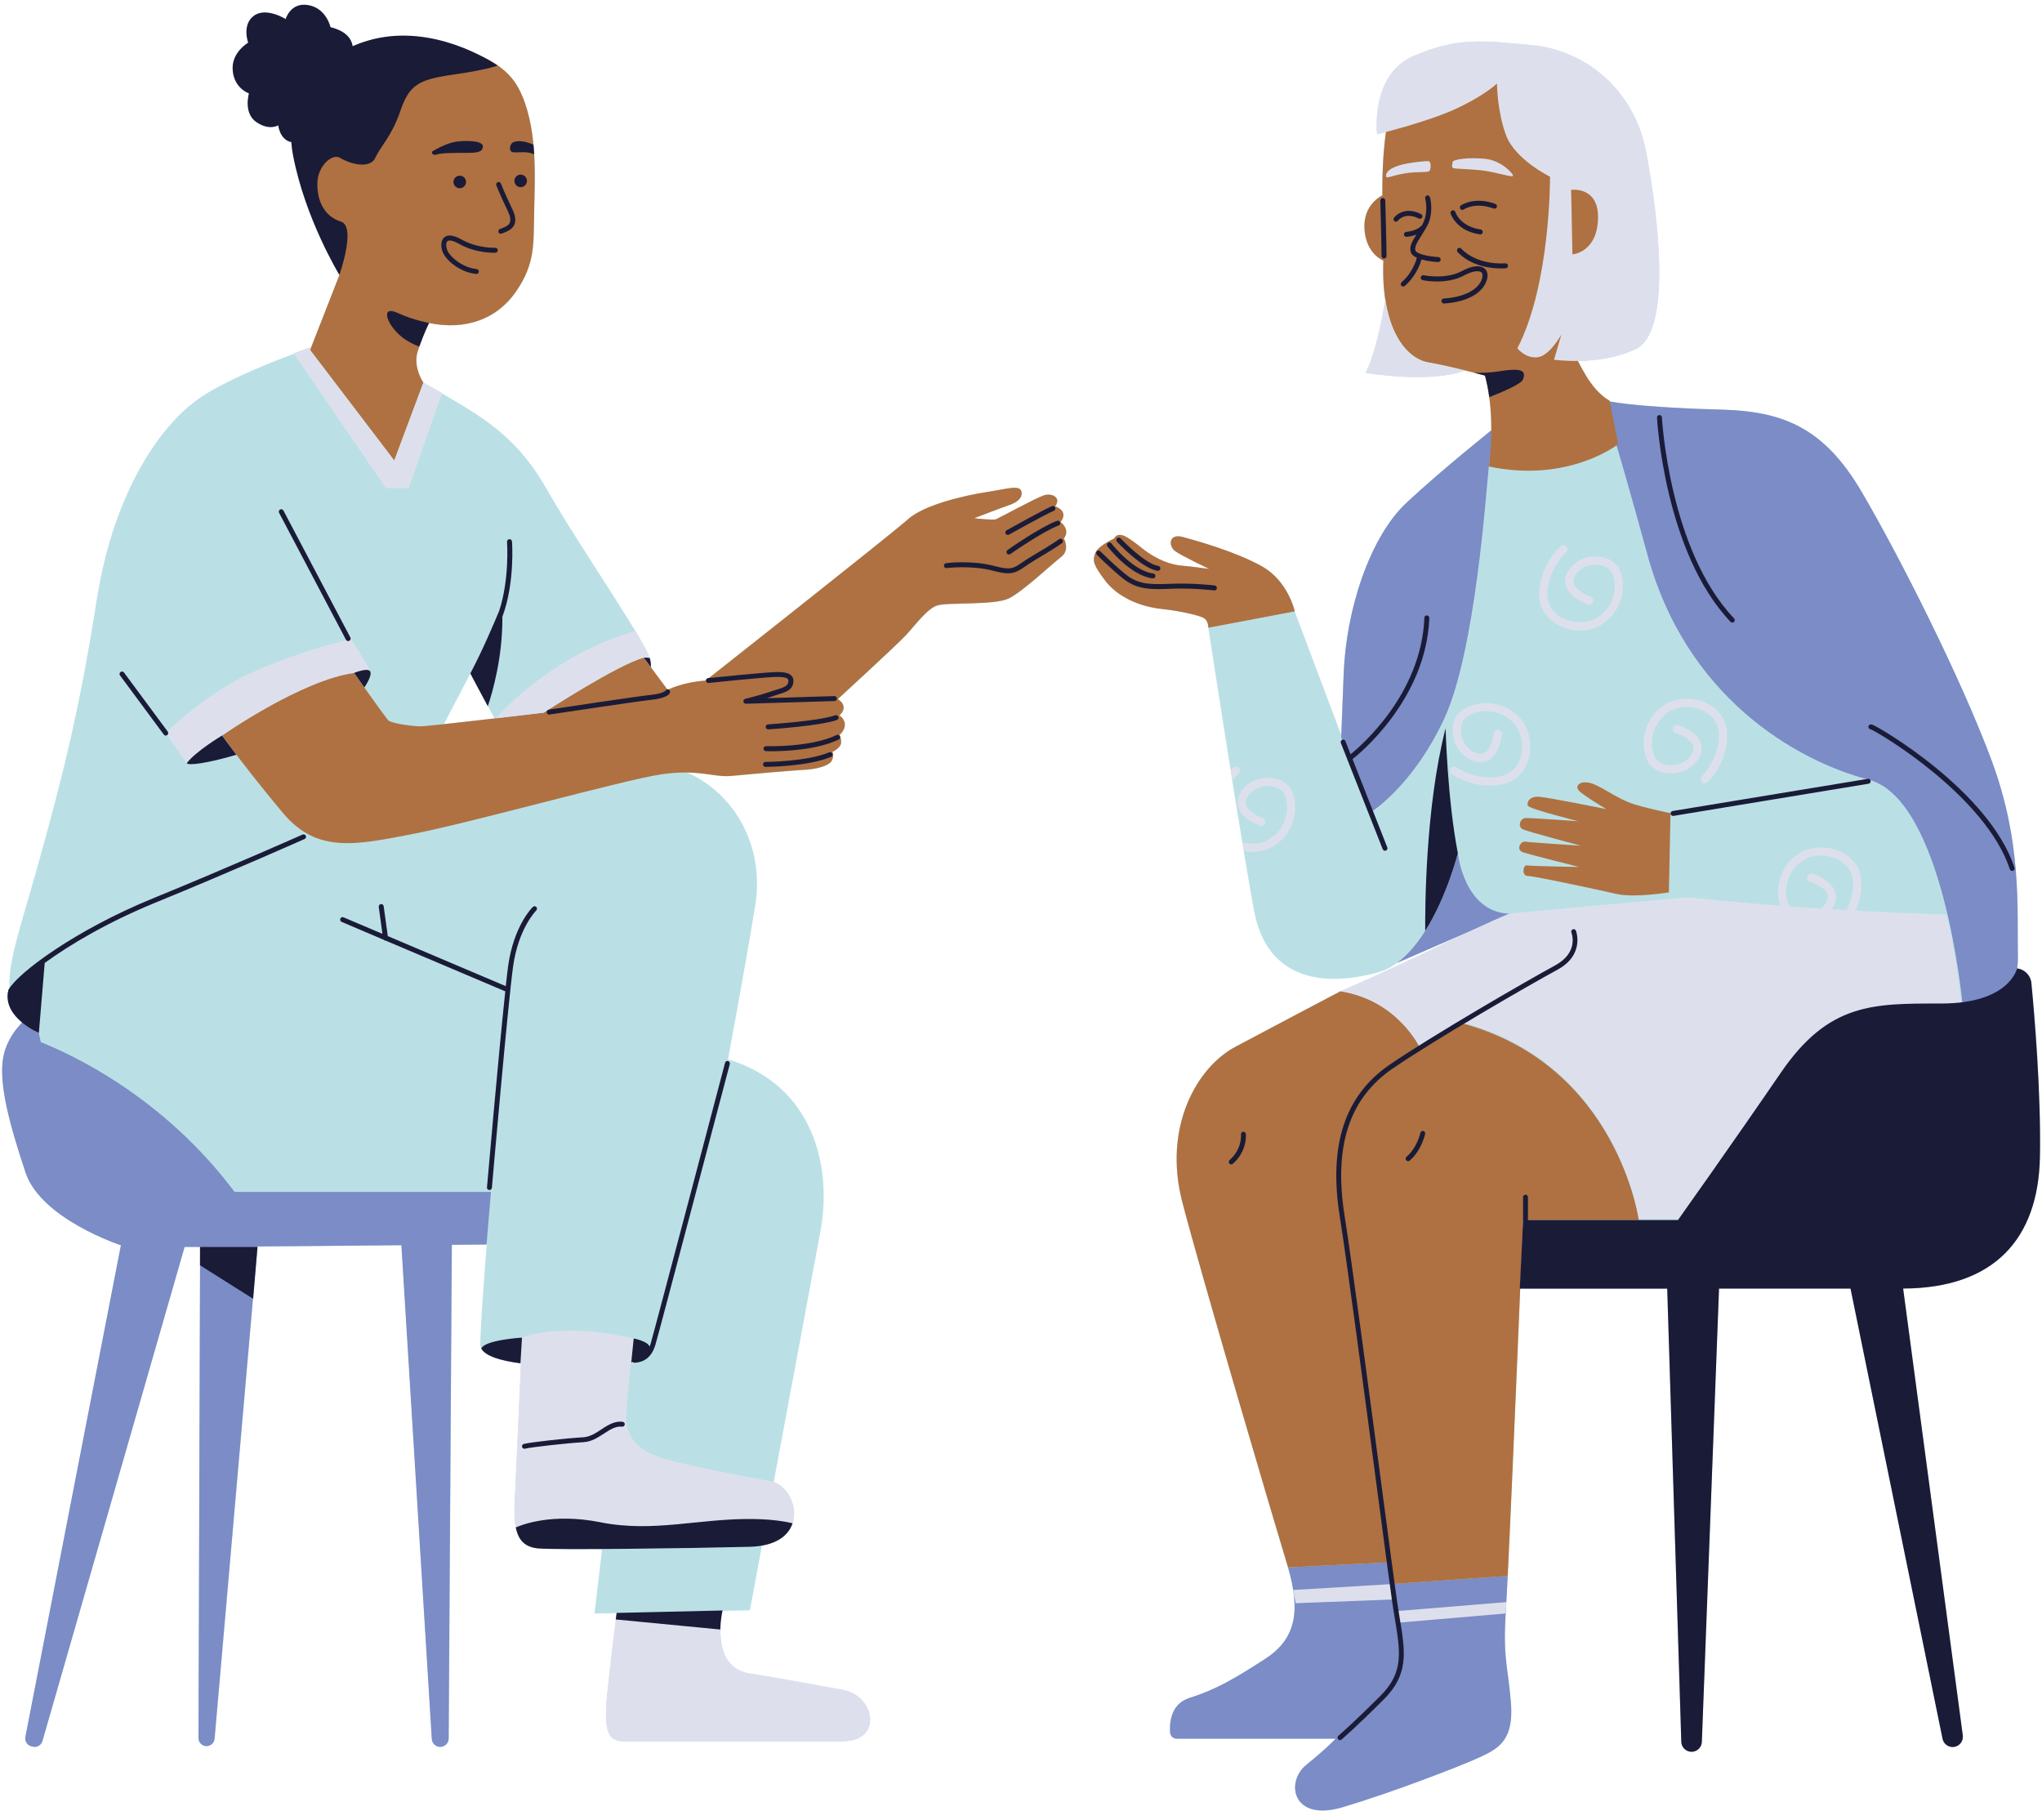 <svg width="560" height="499" viewBox="0 0 560 499" fill="none" xmlns="http://www.w3.org/2000/svg">
<path d="M290.86 143.16C293.24 140.02 289.37 138.83 289.37 138.83C291.16 136.44 288.47 135.099 286.24 135.839C284.01 136.579 273.87 142.109 273.13 142.399C272.38 142.699 267.16 142.109 267.16 142.109C267.16 142.109 274.91 139.119 276.69 138.529C278.48 137.939 280.57 136.739 280.12 134.799C279.68 132.859 276.24 134.06 270.44 134.95C264.62 135.85 253.45 138.38 248.97 142.419C244.84 146.149 201.09 180.669 194.4 185.919C194.3 185.929 194.23 185.95 194.2 185.95C193.89 185.98 193.64 186.239 193.6 186.549C193.57 186.579 193.51 186.62 193.51 186.62C187.9 187.01 184.11 188.679 183.26 189.069C183.17 189.049 183.09 189.039 183 189.049L178.47 182.96V182.79C178.49 182.53 178.49 182.26 178.46 181.99C178.46 181.92 178.45 181.849 178.45 181.779C178.44 181.729 178.43 181.66 178.42 181.6C178.38 181.39 178.35 181.17 178.29 180.95C178.27 180.85 178.25 180.729 178.22 180.629C178.12 180.289 178.01 179.95 177.85 179.6C177.78 179.41 177.69 179.21 177.58 178.99C177.55 178.92 177.51 178.829 177.47 178.759C177.39 178.609 177.32 178.459 177.23 178.299C177.19 178.199 177.13 178.09 177.08 177.99C177 177.83 176.91 177.68 176.82 177.5C176.76 177.38 176.69 177.269 176.63 177.149C176.54 176.979 176.43 176.81 176.33 176.62C176.25 176.48 176.19 176.35 176.11 176.21C176.01 176.03 175.89 175.839 175.78 175.629C175.7 175.499 175.62 175.36 175.54 175.23C175.42 175.01 175.28 174.789 175.15 174.549L174.91 174.16C174.75 173.89 174.57 173.59 174.41 173.31C168.2 163.01 156.03 144.869 150.16 134.509C142.71 121.369 134.95 115.689 121.25 107.919C121.23 107.909 121.22 107.9 121.19 107.89L121.23 107.81C119.22 106.67 117.52 105.709 116.07 104.879C115.74 104.379 113.29 100.4 114.55 96.43C114.7 95.96 114.84 95.5 115 95.06C115.16 94.61 115.32 94.17 115.47 93.75C115.47 93.75 115.47 93.74 115.49 93.74C116.28 91.62 117.06 89.909 117.44 89.089C117.44 89.089 117.44 89.08 117.46 89.08C117.52 88.93 117.59 88.81 117.62 88.72C117.62 88.72 117.62 88.71 117.64 88.71C117.67 88.639 117.69 88.6 117.69 88.6C127.53 90.62 136.24 87.7 141.61 79.87C146.97 72.03 146.31 66.65 146.53 57.24C146.76 47.83 147.43 34.17 142.29 24.31C140.33 20.56 136.85 17.669 132.37 15.609C126.91 12.739 116.62 8.53 105.4 10.21C102.42 10.649 99.481 11.52 96.731 12.74C96.451 10.88 95.12 8.61 90.65 7.52C90.65 7.52 89.54 2.36 84.62 1.47C79.7 0.57 78.36 5.279 78.36 5.279C78.36 5.279 73 1.919 69.65 4.379C66.29 6.839 68.08 11.77 68.08 11.77C68.08 11.77 63.39 14.46 63.84 19.38C64.28 24.309 68.31 25.649 68.31 25.649C68.31 25.649 66.73 31.02 70.32 33.49C73.89 35.95 76.36 34.4 76.36 34.4C76.36 34.4 76.74 38.37 79.94 39C80.01 40.13 80.15 41.28 80.38 42.45C83.39 58.38 91.31 72.309 92.85 74.939C93.02 75.23 93.12 75.379 93.12 75.379L85.37 95.189C84.25 95.57 82.58 96.159 80.57 96.9L80.65 97.009C74.2 99.379 64.1 103.42 56.59 107.94C44.66 115.12 31.25 134.23 26.49 164.69C21.72 195.16 16.95 213.969 9.79 239.359C5.62 254.179 2.16 263.909 2.61 271.049C2.53 271.179 2.42 271.31 2.35 271.43C2.26 271.59 2.24 271.78 2.3 271.94L2.19 272.049C1.59 275.689 3.79 278.509 6.1 280.419C4.16 282.4 1.86 285.48 1 289.52C-0.56 296.91 2.79 308.779 7.03 321.549C11.28 334.319 33.19 341.49 33.19 341.49L6.99 476.29C6.76 477.46 7.47 478.579 8.63 478.879L8.99 478.97C10.15 479.25 11.32 478.58 11.66 477.43L50.64 341.95H54.89V346.96L54.46 476.6C54.46 477.83 55.45 478.819 56.67 478.819C57.81 478.819 58.77 477.939 58.87 476.799L69.41 356.109L69.47 356.149L70.66 341.95H70.65V341.83L110.13 341.48L118.46 476.87C118.54 478.15 119.64 479.12 120.92 479.04C122.13 478.97 123.07 477.96 123.09 476.74L123.95 341.37L133.49 341.29C132.67 351.5 131.72 364.16 131.72 368.7C131.72 369.09 131.83 369.45 132 369.77C132.54 370.85 133.87 371.689 135.76 372.359C135.77 372.359 135.78 372.37 135.78 372.37C136.22 372.53 136.71 372.67 137.2 372.81C137.25 372.82 137.29 372.829 137.34 372.839C137.83 372.979 138.35 373.1 138.9 373.21C138.94 373.23 138.96 373.23 138.99 373.24C140.16 373.49 141.43 373.69 142.78 373.87C142.82 373.87 142.87 373.879 142.9 373.879C142.43 384.929 141.51 405.699 141.19 411.859C140.93 416.809 141.36 420.16 142.82 422.19C142.84 422.21 142.85 422.24 142.88 422.27C143.06 422.52 143.26 422.75 143.48 422.96C143.52 422.99 143.54 423.019 143.57 423.049C144.05 423.479 144.6 423.829 145.24 424.089C145.32 424.119 145.4 424.14 145.48 424.18C145.72 424.27 145.98 424.339 146.25 424.399C146.34 424.429 146.44 424.45 146.55 424.47C146.91 424.54 147.29 424.609 147.68 424.629C149.81 424.809 156.61 424.839 165.12 424.799L163.03 442.47L169.14 442.35C169.14 442.35 169.13 442.41 169.12 442.49C169.08 442.73 169.02 443.299 168.91 444.109C168.49 447.509 167.53 455.279 166.68 463.149C165.57 473.679 166.25 477.49 170.93 477.49H231.07C242.24 477.49 240.02 464.939 231.07 463.379C222.12 461.809 216.76 460.679 205.58 458.899C198.7 457.789 197.5 451.529 197.59 446.859C197.63 444.309 198.06 442.24 198.18 441.75V441.73L205.65 441.569C205.65 441.569 206.98 434.43 208.95 423.85C209.18 423.81 209.41 423.76 209.64 423.72C209.79 423.68 209.95 423.649 210.09 423.609C210.35 423.559 210.59 423.49 210.84 423.41C210.96 423.38 211.08 423.339 211.21 423.299C211.55 423.179 211.88 423.07 212.19 422.95C212.29 422.9 212.37 422.859 212.47 422.819C212.68 422.729 212.89 422.629 213.1 422.529C213.24 422.459 213.36 422.39 213.48 422.31C213.63 422.24 213.78 422.149 213.91 422.069C214.04 421.989 214.17 421.899 214.28 421.819C214.4 421.739 214.51 421.649 214.62 421.569C214.75 421.479 214.87 421.38 214.98 421.29C215.07 421.21 215.15 421.129 215.24 421.049C215.69 420.629 216.09 420.17 216.41 419.71C216.45 419.66 216.48 419.619 216.51 419.569C216.62 419.409 216.71 419.269 216.8 419.109C216.83 419.049 216.85 419 216.89 418.94C216.96 418.78 217.04 418.61 217.12 418.45C217.15 418.41 217.16 418.359 217.18 418.319C217.26 418.139 217.33 417.96 217.38 417.77C218.89 413.19 216.08 407.65 212.18 406.45C217.04 380.42 223.12 347.77 224.99 337.68C228.27 320.06 223.2 297.66 199.65 290.48C199.65 290.48 204.12 266.589 207.11 248.359C209.86 231.529 200.91 217.259 188.49 211.879C193.89 211.959 196.94 213.149 200.55 212.819C205.47 212.379 216.8 211.329 220.23 211.169C223.65 211.029 227.39 210.119 228.13 208.629C228.88 207.139 228.28 206.24 228.28 206.24C228.28 206.24 230.51 205.19 230.67 203.85C230.76 202.99 230.55 202.33 230.4 201.94C230.4 201.93 230.4 201.919 230.38 201.919C230.38 201.91 230.37 201.909 230.37 201.899C230.29 201.719 230.23 201.62 230.23 201.62C230.23 201.62 231.71 200.42 231.71 198.77C231.71 197.12 230.23 196.24 230.23 196.24C233.06 193.54 229.79 191.759 229.79 191.759C229.79 191.759 246.03 176.829 248.42 174.279C250.81 171.749 254.24 166.959 257.05 166.069C259.89 165.169 272.85 166.069 276.72 164.129C280.59 162.189 288.48 154.719 291.03 152.779C293.56 150.839 291.77 147.71 291.77 147.71C293.66 145.17 290.84 143.23 290.84 143.23L290.86 143.16ZM129 184.669C129 184.669 129.01 184.69 129.03 184.74C129.05 184.8 129.1 184.87 129.17 184.99C129.21 185.08 129.27 185.189 129.34 185.319C129.48 185.599 129.67 185.97 129.92 186.41C131.17 188.78 133.5 193.15 135.62 196.99C130.82 197.54 125.65 198.13 121.74 198.56L129.01 184.669H129ZM559.42 317.29C558.98 339.84 546.77 353.25 521.91 353.35L538.27 475.879C538.47 477.379 537.43 478.789 535.94 479.029C534.45 479.279 533.02 478.299 532.72 476.819L507.48 353.359H471.42L466.7 477.66C466.65 479.17 465.4 480.389 463.87 480.379C462.36 480.359 461.11 479.16 461.07 477.64L457.2 353.359H416.89C415.95 376.179 414.36 413.86 413.46 432.14C413.31 435.09 413.19 437.51 413.09 439.31C413.04 440.03 413.01 440.659 412.97 441.169C412.07 454.609 413.41 456.18 414.31 466.71C415.21 477.23 410.96 479.48 405.6 481.94C400.24 484.4 381.68 491.579 368.04 495.609C354.41 499.639 352.4 488.66 358.21 483.96C364.03 479.26 366.25 476.79 366.25 476.79H322.69C321.73 476.79 320.93 476.06 320.87 475.1C320.67 472.39 321.03 467.209 326.22 465.589C333.38 463.359 338.74 460.219 347.02 454.839C353.64 450.529 355.97 444.78 354.66 436.22C354.65 436.14 354.64 436.07 354.63 436C354.32 434.08 353.85 432.02 353.2 429.81C353.15 429.64 353.11 429.48 353.05 429.31C349.25 416.77 329.58 350.23 324.21 329.62C318.85 309.01 328.24 292.65 338.74 287.06C349.25 281.46 367.58 271.819 367.58 271.819C367.58 271.819 379.66 266.66 393.97 259.72C397.74 257.89 400.88 256.4 403.49 255.18L383.12 264.06C383.47 263.8 383.82 263.52 384.15 263.23C382.24 264.84 380.15 266.04 377.87 266.66C363.13 270.7 347.48 268.899 343.89 249.629C342.46 241.939 340.17 228.02 337.94 214.08C337.94 214.05 337.93 214.029 337.93 214.009C334.59 193.079 331.37 172.129 331.37 172.129C331.37 172.129 331.37 170.11 330.03 169.43C328.69 168.75 324.44 167.64 318.41 166.97C312.38 166.3 306.33 163.609 302.99 159.129C299.63 154.649 299.63 153.76 300.3 151.74C300.97 149.72 305.44 147.71 305.44 147.71C306.78 145.47 309.01 147.029 313.27 150.399C317.51 153.759 321.39 154.88 324.06 155.1C326.75 155.33 331.58 156.009 331.58 156.009C331.58 156.009 323.98 152.43 322.19 151.08C320.4 149.73 320.4 146.149 324.42 147.259C328.45 148.379 338.96 151.3 346.1 155.33C353.26 159.37 355.05 167.649 355.05 167.649L367.82 201.529C367.87 200.279 368.01 196.43 368.47 184.68C369.15 167.21 375.63 147.27 385.68 137.87C393.65 130.42 404.69 121.429 408.95 118.009C408.96 115.239 408.83 112.099 408.39 108.899C408.27 107.929 408.11 106.96 407.92 105.99C407.91 105.96 407.91 105.919 407.89 105.879C407.7 104.909 407.49 103.95 407.23 102.99C407.23 102.99 407.17 102.98 407.07 102.94C407.05 102.93 407.01 102.919 406.97 102.919C406.54 102.809 405.58 102.55 404.28 102.22C403.55 102.04 402.74 101.84 401.85 101.6C391.65 105.23 374.53 102.25 374.53 102.25C377.22 96.85 379.01 87.659 379.9 82.169C379.42 79.079 379.2 75.56 379.37 71.49C379.37 71.49 374.6 69.699 374.16 62.839C373.72 55.979 379.08 53.58 379.08 53.58C379.08 53.58 378.86 44.74 380.04 36.24C378.58 36.63 377.67 36.85 377.67 36.85C377.67 36.85 375.65 20.499 387.73 15.339C399.81 10.189 406.51 11.09 420.38 12.43C434.24 13.77 448.1 24.07 451.45 41.77C454.8 59.47 458.61 91.049 448.54 95.759C443.16 98.279 437.15 98.93 432.72 99C433.18 99.94 433.85 101.2 434.83 102.85C438.11 108.38 441.38 109.87 441.38 109.87L441.43 110.1C446.65 111.05 457.31 111.95 472.02 112.33C489 112.77 500.18 117.26 510.46 134.73C520.75 152.2 537.96 186.26 546.23 208.66C554.51 231.06 553.17 248.759 553.39 262.649C553.42 263.709 553.33 264.67 553.18 265.56C555.27 265.82 556.92 267.499 557.12 269.609C557.95 278.019 559.81 299.53 559.45 317.31L559.42 317.29Z" fill="#BAE0E6"/>
<path d="M65.2 326.84H134.65C134.65 326.84 134.079 333.31 133.429 341.26L123.9 341.34L123.03 476.71C123.02 477.93 122.08 478.93 120.87 479.01C119.59 479.1 118.48 478.12 118.41 476.84L110.07 341.45L70.61 341.8L58.84 476.78C58.739 477.92 57.779 478.8 56.639 478.8C55.409 478.8 54.419 477.81 54.429 476.58L54.87 341.93H50.62L11.63 477.41C11.3 478.56 10.13 479.24 8.96 478.95L8.599 478.86C7.459 478.57 6.74 477.45 6.96 476.27L33.15 341.47C33.15 341.47 11.25 334.29 7 321.53C2.76 308.76 -0.601 296.89 0.969 289.5C1.879 285.18 4.469 281.94 6.469 279.98C7.589 281.12 8.96 282.19 10.65 283.23C10.65 283.23 10.8 284.19 11.19 285.78C20.02 289.27 44.859 300.88 64.309 326.81C64.629 326.8 64.92 326.82 65.21 326.82L65.2 326.84ZM413 441.17C413.11 439.4 413.28 436.26 413.48 432.14L381.48 434.38L381.179 428.4L353.23 429.8C356.83 442.04 355.209 449.53 347.049 454.83C338.779 460.2 333.419 463.34 326.259 465.58C321.059 467.22 320.71 472.39 320.9 475.09C320.97 476.05 321.769 476.78 322.719 476.78H366.29C366.29 476.78 364.06 479.24 358.24 483.96C352.42 488.66 354.44 499.63 368.08 495.6C381.71 491.56 400.259 484.4 405.629 481.94C410.989 479.48 415.249 477.23 414.349 466.7C413.439 456.16 412.1 454.59 413 441.15V441.17ZM546.23 208.65C537.95 186.25 520.74 152.2 510.45 134.72C500.16 117.25 488.979 112.77 472.009 112.32C455.019 111.88 443.39 110.75 439.36 109.63C439.36 109.63 441.379 114.1 451.879 152.41C462.379 190.72 491.899 208.42 512.469 213.8C533.029 219.17 538.179 275.18 538.179 275.18C538.179 275.18 553.599 276.52 553.389 262.64C553.159 248.75 554.5 231.04 546.23 208.65ZM396 197.22C404.71 178.64 407.62 133.91 408.29 127.93C408.97 121.95 410.75 116.58 410.75 116.58C410.75 116.58 395.76 128.46 385.71 137.87C375.65 147.28 369.16 167.21 368.5 184.68L367.82 202.15L375.87 222.76C375.87 222.76 387.28 215.81 396 197.22ZM399.799 233.95C399.799 233.95 394.349 255.81 383.139 264.04L414.12 250.56C401.48 250.3 399.799 233.95 399.799 233.95Z" fill="#7B8CC6"/>
<path d="M83.92 49.6C80.57 33.02 88.39 14.43 104.93 12.41C121.48 10.39 137.11 14.43 142.26 24.29C147.4 34.15 146.73 47.81 146.5 57.22C146.28 66.62 146.94 71.99 141.58 79.84C136.23 87.68 127.5 90.59 117.66 88.57C117.66 88.57 115.87 92.15 114.53 96.41C113.19 100.67 116.1 104.92 116.1 104.92L108.12 126.28L85.04 95.98L93.09 75.38C93.09 75.38 87.27 66.19 83.92 49.61V49.6ZM290.86 143.16C293.24 140.02 289.37 138.83 289.37 138.83C291.16 136.44 288.47 135.1 286.24 135.84C284.01 136.58 273.87 142.11 273.13 142.4C272.38 142.7 267.16 142.11 267.16 142.11C267.16 142.11 274.91 139.12 276.69 138.53C278.48 137.94 280.57 136.74 280.12 134.8C279.68 132.86 276.24 134.06 270.44 134.95C264.62 135.85 253.45 138.38 248.97 142.42C244.5 146.45 193.53 186.62 193.53 186.62C187.12 187.06 183.09 189.16 183.09 189.16L176.54 180.34C169.54 182.13 149.12 195.43 149.12 195.43C149.12 195.43 117.66 199.17 115.43 199.17C113.2 199.17 107.39 198.42 106.49 197.52C105.59 196.62 97.1 184.53 97.1 184.53C82.64 186.47 60.88 201.7 60.88 201.7C60.88 201.7 68.19 211.71 77.58 222.91C86.97 234.11 97.55 231.73 113.65 228.6C129.74 225.46 171.18 213.82 181.46 212.32C191.75 210.83 195.62 213.22 200.53 212.76C205.45 212.32 216.77 211.27 220.21 211.11C223.63 210.97 227.37 210.06 228.11 208.57C228.85 207.08 228.26 206.18 228.26 206.18C228.26 206.18 230.48 205.13 230.64 203.79C230.79 202.45 230.2 201.56 230.2 201.56C230.2 201.56 231.69 200.36 231.69 198.71C231.69 197.06 230.2 196.18 230.2 196.18C233.04 193.48 229.76 191.7 229.76 191.7C229.76 191.7 246.01 176.77 248.39 174.22C250.78 171.69 254.21 166.9 257.03 166.01C259.87 165.11 272.82 166.01 276.7 164.07C280.57 162.13 288.46 154.66 291 152.72C293.54 150.78 291.75 147.65 291.75 147.65C293.67 145.11 290.85 143.17 290.85 143.17L290.86 143.16ZM331.39 172.13L355.09 167.65C355.09 167.65 353.3 159.36 346.14 155.33C338.98 151.29 328.48 148.38 324.46 147.27C320.43 146.15 320.43 149.73 322.23 151.08C324.02 152.42 331.62 156.01 331.62 156.01C331.62 156.01 326.77 155.33 324.1 155.11C321.41 154.88 317.55 153.76 313.3 150.4C309.06 147.04 306.82 145.47 305.48 147.71C305.48 147.71 301.01 149.73 300.33 151.74C299.66 153.76 299.66 154.65 303.02 159.13C306.38 163.61 312.41 166.31 318.45 166.97C324.48 167.65 328.74 168.77 330.06 169.43C331.39 170.11 331.39 172.13 331.39 172.13ZM379.38 71.47C378.64 90.29 385.64 98.36 391.75 99.4C397.87 100.45 407.26 102.98 407.26 102.98C410.39 114.62 408.3 127.92 408.3 127.92C430.21 132.55 443.78 121.8 443.78 121.8L441.39 109.84C441.39 109.84 438.11 108.35 434.84 102.82C431.56 97.3 431.71 96.26 431.71 96.26L437.53 85.06L445.72 65.79C445.72 65.79 445.72 43.99 442.15 32.35C438.58 20.7 429.04 15.02 414.73 12.33C400.42 9.64 390.44 15.76 384.48 22.79C378.52 29.81 379.12 53.56 379.12 53.56C379.12 53.56 373.76 55.95 374.2 62.82C374.62 69.68 379.39 71.46 379.39 71.46L379.38 71.47ZM448.1 220.52C443.63 219.18 438.93 215.36 436.02 214.69C433.11 214.01 431.77 215.59 433.11 216.92C434.45 218.26 440.49 221.85 440.49 221.85C440.49 221.85 424.84 218.71 422.15 218.49C419.46 218.26 418.58 220.06 419.02 220.95C419.46 221.85 432.88 225.2 432.88 225.2C432.88 225.2 420.36 224.3 418.57 224.3C416.78 224.3 416.12 226.76 417.67 227.43C419.23 228.11 433.54 231.91 433.54 231.91C433.54 231.91 419.69 231.01 418.34 230.8C417 230.57 415.65 233.03 417.66 233.71C419.68 234.38 433.08 237.74 433.08 237.74C433.08 237.74 419.89 237.52 418.78 237.3C417.66 237.08 417.21 240.21 419 240.21C420.79 240.21 438.45 244.03 443.37 245.14C448.29 246.26 457.68 244.7 457.68 244.7L458.12 222.98C458.12 222.98 452.54 221.87 448.07 220.53L448.1 220.52ZM400.85 280.55L389.53 287.5C389.53 287.5 383.49 274.28 367.62 271.82C367.62 271.82 349.28 281.45 338.78 287.06C328.27 292.65 318.89 309.01 324.24 329.62C329.6 350.23 349.28 416.77 353.09 429.31C353.14 429.48 353.18 429.64 353.23 429.81L381.18 428.41L381.48 434.39L413.48 432.15C414.82 404.89 417.69 334.55 417.69 334.55H449.44C449.44 334.55 443.54 291.99 400.85 280.56V280.55Z" fill="#AF7141"/>
<path d="M101.58 184.229C101.82 184.969 101.41 186.509 99.92 188.519C98.33 186.299 97.1 184.519 97.1 184.519C82.64 186.459 60.88 201.7 60.88 201.7C60.88 201.7 62.36 203.73 64.83 206.97C56.55 209.42 51.709 209.919 51.27 209.319C50.59 208.419 45.45 201.029 45.45 201.029C45.45 201.029 56.18 190.05 70.04 183.99C83.9 177.95 96.2 175.259 96.2 175.259C96.2 175.259 100.9 182.209 101.57 184.229H101.58ZM176.54 180.339L178.49 182.959C178.58 181.899 178.38 180.779 177.88 179.589C177.28 178.219 175.99 175.909 174.22 173.009C151.75 179.569 137.86 194.83 135.99 196.97C143.01 196.15 149.1 195.43 149.1 195.43C149.1 195.43 169.54 182.15 176.54 180.35V180.339ZM116.11 104.93L108.13 126.299L85.04 95.97L85.34 95.169C84.22 95.559 82.55 96.14 80.54 96.89L105.82 133.83H112.08L121.23 107.819C119.23 106.679 117.53 105.72 116.07 104.89C116.1 104.92 116.11 104.939 116.11 104.939V104.93ZM211.56 406.22C204.4 404.88 189.65 402.18 182.04 399.95C174.43 397.72 171.54 393.679 171.75 388.069C171.98 382.479 173.77 367.019 173.77 367.019C152.98 362.319 143.14 366.799 143.14 366.799C143.14 366.799 141.56 403.31 141.12 411.829C140.68 420.329 142.24 424.15 147.61 424.6C152.97 425.04 188.07 424.6 205.5 424.16C222.95 423.71 218.71 407.579 211.55 406.229L211.56 406.22ZM231.01 463.359C222.06 461.789 216.7 460.659 205.53 458.879C194.35 457.079 198.15 441.629 198.15 441.629L169.1 442.309C169.1 442.309 167.76 452.62 166.64 463.14C165.53 473.67 166.2 477.479 170.89 477.479H231.02C242.19 477.469 239.96 464.919 231.01 463.359ZM377.66 36.819C377.66 36.819 375.65 20.47 387.72 15.309C399.8 10.159 406.5 11.059 420.37 12.399C434.23 13.739 448.1 24.04 451.44 41.74C454.8 59.44 458.6 91.019 448.54 95.729C438.47 100.429 426.18 98.64 426.18 98.64L428.2 91.689C428.2 91.689 425.07 97.519 421.71 97.959C418.36 98.399 416.13 95.499 416.13 95.499C425.29 77.799 425.08 48.45 425.08 48.45C425.08 48.45 415.46 43.749 413 37.029C410.54 30.309 410.54 22.919 410.54 22.919C410.54 22.919 406.74 26.489 398.7 30.089C390.65 33.669 377.68 36.809 377.68 36.809L377.66 36.819ZM430.87 52.059L431.22 69.759C431.22 69.759 437.89 69.319 438.24 60.129C438.59 50.949 430.87 52.059 430.87 52.059ZM401.87 101.6C398.75 100.84 394.84 99.919 391.75 99.399C386.96 98.579 381.63 93.419 379.92 82.149C379.03 87.649 377.23 96.839 374.55 102.229C374.54 102.239 391.69 105.229 401.87 101.589V101.6ZM414.9 48.249C415.23 47.809 411.77 43.999 407.3 43.549C402.83 43.109 398.46 43.66 398.35 44.45C398.13 46.01 398.02 46.13 399.58 46.24C401.15 46.36 402.48 46.36 406.06 46.68C409.63 47.01 414.55 48.689 414.9 48.249ZM384.16 45.229C381.7 45.899 379.91 47.019 380.13 48.359C380.24 49.069 381.24 48.249 385.16 47.569C389.07 46.899 391.74 47.459 392.09 46.779C392.42 46.109 392.53 44.319 391.76 44.209C390.99 44.099 386.62 44.549 384.17 45.229H384.16ZM539.08 289.729C539.98 310.569 510.24 334.309 487.66 334.309H449.4C449.02 331.169 441.83 291.209 400.84 280.259L389.51 287.499C389.51 287.499 383.48 274.279 367.61 271.819C367.61 271.819 379.69 266.67 393.99 259.72C408.3 252.77 413.89 250.539 413.89 250.539C413.89 250.539 424.84 249.419 462.84 246.059C471.92 247.02 480.69 247.789 488.82 248.399C488.64 248.389 488.44 248.369 488.24 248.359C486.62 243.589 488.23 236.91 493.89 233.74C497.25 231.86 501.92 231.93 505.5 233.93C508.55 235.63 510.32 238.409 510.46 241.749C510.6 244.839 509.82 247.55 508.83 249.72C524.01 250.57 533.9 250.759 533.9 250.759C533.9 250.759 538.16 268.92 539.06 289.74L539.08 289.729ZM490.76 248.549C493.73 248.759 496.63 248.969 499.38 249.149C499.97 248.679 500.49 248.11 500.87 247.37C501.31 246.51 501.38 245.749 501.08 245.049C500.32 243.279 497.45 242.099 496.42 241.789C495.82 241.619 495.48 240.989 495.65 240.399C495.82 239.809 496.44 239.47 497.02 239.64C497.51 239.77 501.81 241.11 503.1 244.16C503.68 245.48 503.57 246.95 502.83 248.39C502.66 248.72 502.45 249.03 502.23 249.33C503.64 249.42 505.03 249.5 506.38 249.58C507.43 247.55 508.34 244.879 508.2 241.839C508.09 239.309 506.74 237.18 504.38 235.87C501.48 234.26 497.61 234.179 494.94 235.669C490.07 238.399 488.85 244.279 490.52 248.169C490.61 248.299 490.68 248.419 490.74 248.539L490.76 248.549ZM429.52 151.45C429.97 151.04 430.01 150.329 429.6 149.859C429.2 149.409 428.49 149.379 428.03 149.779C427.79 149.999 422.12 155.199 422.12 162.999C422.12 166.339 423.76 169.199 426.72 171.039C428.69 172.259 431.03 172.89 433.33 172.89C435.09 172.89 436.81 172.529 438.31 171.779C444.41 168.719 446.21 161.57 444.38 156.7C443.52 154.4 441.27 152.86 438.34 152.62C434.87 152.34 431.6 153.939 430.01 156.709C429.2 158.119 429.04 159.57 429.55 160.93C430.71 164.04 434.94 165.549 435.42 165.729C436.01 165.929 436.64 165.619 436.84 165.029C437.03 164.449 436.73 163.809 436.14 163.609C435.12 163.259 432.32 161.949 431.65 160.149C431.38 159.429 431.48 158.67 431.96 157.83C433.36 155.39 436.2 154.699 438.17 154.859C440.21 155.029 441.75 156.009 442.3 157.479C443.78 161.449 442.3 167.269 437.31 169.769C434.58 171.129 430.72 170.87 427.9 169.14C425.62 167.73 424.36 165.549 424.36 162.999C424.35 156.229 429.46 151.519 429.51 151.459L429.52 151.45ZM354.52 217.41C353.65 215.1 351.4 213.57 348.47 213.33C345 213.05 341.73 214.649 340.14 217.419C339.33 218.829 339.17 220.28 339.68 221.64C340.84 224.75 345.07 226.259 345.55 226.439C346.14 226.639 346.77 226.33 346.97 225.74C347.16 225.16 346.86 224.519 346.28 224.319C345.25 223.969 342.45 222.659 341.78 220.859C341.51 220.129 341.61 219.379 342.09 218.539C343.5 216.099 346.33 215.409 348.3 215.569C350.34 215.739 351.88 216.719 352.43 218.189C353.91 222.149 352.43 227.969 347.45 230.479C345.51 231.449 343.01 231.579 340.71 230.959C340.85 231.779 340.97 232.56 341.11 233.33C341.9 233.48 342.68 233.58 343.46 233.58C345.22 233.58 346.94 233.219 348.44 232.459C354.53 229.429 356.33 222.28 354.51 217.41H354.52ZM339.66 212.16C340.11 211.75 340.14 211.039 339.73 210.569C339.33 210.119 338.62 210.07 338.16 210.49C338.11 210.54 337.88 210.749 337.51 211.149C337.66 212.129 337.81 213.1 337.97 214.08C338.88 212.87 339.62 212.18 339.65 212.16H339.66ZM451.63 208.289C452.6 210.559 454.92 211.98 457.86 212.08C461.36 212.22 464.52 210.459 466 207.629C466.75 206.179 466.84 204.719 466.27 203.399C464.96 200.339 460.67 199.02 460.19 198.87C459.59 198.7 458.98 199.04 458.81 199.64C458.65 200.24 458.98 200.859 459.58 201.029C460.62 201.329 463.49 202.519 464.24 204.289C464.53 204.999 464.48 205.75 464.04 206.6C462.74 209.11 459.96 209.93 457.96 209.85C455.92 209.77 454.32 208.869 453.71 207.419C452.05 203.529 453.27 197.649 458.14 194.919C460.81 193.429 464.68 193.51 467.56 195.12C469.9 196.42 471.28 198.55 471.39 201.08C471.69 207.86 466.81 212.799 466.76 212.859C466.33 213.289 466.32 214 466.75 214.45C466.96 214.66 467.25 214.779 467.55 214.779C467.85 214.779 468.12 214.679 468.34 214.459C468.56 214.229 473.99 208.78 473.63 200.99C473.48 197.65 471.71 194.88 468.65 193.16C465.08 191.17 460.41 191.09 457.05 192.97C451.08 196.3 449.6 203.519 451.65 208.299L451.63 208.289ZM411.78 212.799C405.2 214.369 399.42 210.479 399.37 210.439C398.86 210.089 398.16 210.229 397.81 210.729C397.46 211.239 397.59 211.929 398.09 212.269C398.31 212.419 402.7 215.41 408.51 215.41C409.71 215.41 410.97 215.28 412.29 214.97C415.53 214.19 417.92 211.95 419.03 208.62C420.32 204.72 419.53 200.11 417.06 197.16C412.68 191.92 405.33 191.81 401.02 194.72C398.98 196.1 398.03 198.649 398.48 201.559C398.99 204.999 401.31 207.819 404.37 208.729C405.94 209.189 407.38 209.01 408.57 208.2C411.33 206.34 411.83 201.869 411.87 201.359C411.93 200.739 411.49 200.199 410.87 200.149C410.24 200.089 409.71 200.529 409.65 201.149C409.55 202.229 408.92 205.269 407.34 206.339C406.69 206.769 405.95 206.839 405.03 206.559C402.31 205.749 401 203.17 400.7 201.2C400.4 199.18 400.99 197.439 402.3 196.569C405.8 194.209 411.8 194.309 415.38 198.589C417.34 200.939 417.99 204.77 416.95 207.91C416.08 210.5 414.26 212.229 411.8 212.809L411.78 212.799ZM381.47 434.39L354.64 435.999C354.79 436.959 355.25 438.739 355.31 439.629L382.37 438.579L381.47 434.399V434.39ZM383.26 444.979L412.92 442.439C412.94 442.019 412.96 441.62 413 441.18C413.03 440.68 413.06 440.039 413.11 439.319L382.37 441.839L383.26 444.979Z" fill="#DDE0EC"/>
<path d="M193.599 186.689C193.569 186.319 193.83 185.98 194.21 185.95C194.8 185.89 208.59 184.459 212.59 184.299C215.08 184.209 216.5 184.549 217.17 185.409C217.84 186.249 217.54 187.35 217.44 187.7C217 189.34 215.26 189.859 213.26 190.479C212.73 190.639 212.199 190.799 211.639 191.009C211.219 191.159 210.76 191.3 210.28 191.45L228.83 190.879C229.17 190.879 229.51 191.159 229.53 191.539C229.54 191.909 229.24 192.23 228.86 192.24L204.57 192.979H204.55C204.21 192.979 203.92 192.739 203.87 192.389C203.83 192.049 204.04 191.709 204.38 191.629C204.42 191.619 208.69 190.58 211.17 189.7C211.74 189.5 212.3 189.329 212.84 189.159C214.71 188.589 215.87 188.189 216.11 187.319C216.3 186.609 216.19 186.369 216.09 186.229C215.88 185.969 215.15 185.539 212.62 185.629C208.66 185.779 194.47 187.259 194.33 187.279C193.98 187.309 193.63 187.039 193.59 186.669L193.599 186.689ZM276.389 146.679C276.499 146.679 276.62 146.659 276.72 146.599C276.82 146.539 287.13 140.789 289 140.069C289.35 139.929 289.53 139.539 289.38 139.189C289.25 138.839 288.85 138.659 288.5 138.799C286.55 139.559 276.47 145.179 276.05 145.419C275.73 145.599 275.61 146.009 275.79 146.339C275.92 146.549 276.149 146.679 276.389 146.679ZM141.07 49.599C141.07 50.549 141.84 51.329 142.79 51.329C143.74 51.329 144.51 50.549 144.51 49.599C144.51 48.649 143.73 47.879 142.79 47.879C141.85 47.879 141.07 48.659 141.07 49.599ZM276.139 151.769C276.269 151.959 276.48 152.049 276.7 152.049C276.84 152.049 276.98 152.009 277.09 151.919C277.18 151.869 286.009 145.689 290.349 144.089C290.699 143.959 290.89 143.58 290.74 143.22C290.62 142.87 290.21 142.679 289.88 142.819C285.37 144.479 276.669 150.559 276.309 150.819C276.009 151.029 275.929 151.459 276.139 151.769ZM316.11 158.609H316.18C316.52 158.609 316.81 158.369 316.86 158.019C316.9 157.639 316.65 157.309 316.26 157.259C310.66 156.549 304.85 149.079 304.79 148.999C304.57 148.709 304.139 148.649 303.849 148.879C303.549 149.109 303.5 149.529 303.72 149.829C303.98 150.169 309.94 157.839 316.11 158.609ZM317.43 156.529C317.43 156.529 317.5 156.539 317.54 156.539C317.86 156.539 318.15 156.3 318.21 155.95C318.27 155.58 318.009 155.229 317.639 155.169C313.889 154.609 307.37 147.679 307.3 147.619C307.04 147.349 306.619 147.329 306.349 147.579C306.079 147.829 306.059 148.269 306.309 148.539C306.579 148.849 313.22 155.899 317.43 156.529ZM140.769 41.759C142.059 41.889 144.87 41.369 146.49 42.359C146.43 41.469 146.37 40.569 146.29 39.679C144.54 38.91 142.259 38.269 140.639 39.069C139.879 39.439 139.3 41.599 140.78 41.759H140.769ZM513.01 199.99C515.15 200.77 544.529 218.229 551.18 238.349C551.27 238.639 551.53 238.819 551.82 238.819C551.89 238.819 551.97 238.799 552.04 238.779C552.39 238.669 552.59 238.289 552.46 237.929C545.53 216.959 515.43 199.389 513.41 198.689C513.22 198.629 512.87 198.629 512.69 198.749C512.39 198.949 512.3 199.379 512.51 199.689C512.62 199.859 512.81 199.959 513 199.979L513.01 199.99ZM164.91 391.97C163.37 392.99 161.76 394.039 159.88 394.129C155.52 394.359 145.5 395.469 143.66 395.949C143.3 396.039 143.07 396.399 143.17 396.769C143.25 397.069 143.52 397.279 143.83 397.279C143.89 397.279 143.95 397.269 143.99 397.249C145.76 396.809 155.75 395.71 159.96 395.47C162.19 395.36 163.95 394.209 165.65 393.099C167.31 392.029 168.86 391 170.58 391.22C170.95 391.25 171.29 390.989 171.34 390.619C171.38 390.249 171.11 389.909 170.74 389.869C168.52 389.609 166.69 390.799 164.91 391.959V391.97ZM198.84 291.439C198.65 292.189 179.159 366.12 178.429 368.47C178.339 368.75 178.25 369.019 178.15 369.269C177.61 367.739 173.79 367.029 173.79 367.029L173.12 373.599C173.12 373.599 173.26 373.539 173.5 373.439C173.62 373.589 173.8 373.679 173.99 373.679H174.03C176.89 373.539 178.74 371.959 179.71 368.869C180.46 366.499 199.329 294.829 200.139 291.789C200.229 291.429 200.02 291.049 199.67 290.949C199.31 290.849 198.93 291.059 198.84 291.429V291.439ZM178.2 180.459C177.43 180.279 176.54 180.339 176.54 180.339L178.49 182.959C178.55 182.169 178.46 181.33 178.2 180.47V180.459ZM150.599 195.95C150.599 195.95 150.67 195.949 150.7 195.939C150.94 195.909 174.43 192.349 178.54 191.909C182.66 191.469 183.53 190.449 183.71 190.009C183.86 189.669 183.72 189.229 183.38 189.079C183.04 188.939 182.659 189.059 182.519 189.399C182.499 189.409 181.87 190.189 178.41 190.559C174.26 190.999 151.48 194.449 150.51 194.599C150.15 194.659 149.88 194.989 149.94 195.379C149.98 195.699 150.279 195.95 150.599 195.95ZM229.08 196.139C224.6 197.739 210.76 198.619 210.63 198.639C210.25 198.659 209.96 198.969 209.98 199.359C210.01 199.709 210.3 199.999 210.66 199.999H210.7C211.29 199.969 224.869 199.069 229.519 197.429C229.859 197.299 230.06 196.919 229.92 196.559C229.81 196.209 229.41 196.019 229.07 196.149L229.08 196.139ZM407.45 77.549C408.19 75.949 408.11 74.549 407.22 73.719C406.04 72.59 403.74 72.809 400.93 74.319C396.41 76.739 390.49 75.489 390.44 75.479C390.08 75.409 389.71 75.629 389.63 76.009C389.55 76.369 389.77 76.739 390.13 76.819C390.39 76.879 396.59 78.189 401.55 75.519C404.18 74.109 405.74 74.209 406.28 74.709C406.71 75.119 406.67 75.96 406.21 76.99C404.96 79.71 401.109 81.529 395.93 81.859C395.56 81.889 395.27 82.199 395.29 82.579C395.31 82.929 395.61 83.229 395.97 83.229H396.01C401.81 82.849 405.97 80.789 407.45 77.569V77.549ZM404.309 102.22C406.089 102.68 407.26 102.99 407.26 102.99C407.77 104.94 408.16 106.929 408.42 108.899C412.38 107.369 417.299 105.219 417.68 104.039C418.359 102.019 418.12 100.679 411.2 101.809C408.69 102.199 406.309 102.28 404.309 102.22ZM379.559 70.889C379.939 70.889 380.24 70.579 380.24 70.209C380.24 67.209 379.91 55.079 379.9 54.959C379.89 54.589 379.56 54.289 379.2 54.299C378.83 54.309 378.53 54.609 378.54 54.999C378.54 55.119 378.88 67.229 378.88 70.209C378.89 70.569 379.179 70.889 379.559 70.889ZM390.84 255.279C396.85 245.759 399.8 233.95 399.8 233.95C396.9 218.94 396.45 199.679 396.45 199.679C390.86 221.299 390.809 249.499 390.849 255.279H390.84ZM458.15 223.169C458.21 223.499 458.49 223.74 458.83 223.74C458.86 223.74 458.9 223.739 458.94 223.729L512.44 214.909C512.81 214.859 513.06 214.509 513.01 214.129C512.95 213.759 512.59 213.499 512.23 213.569L458.72 222.389C458.34 222.449 458.08 222.799 458.15 223.169ZM475.07 170.72C475.24 170.72 475.41 170.659 475.53 170.539C475.8 170.279 475.81 169.849 475.55 169.579C457.76 150.879 455.79 114.819 455.76 114.459C455.74 114.089 455.409 113.799 455.059 113.809C454.679 113.829 454.39 114.149 454.41 114.519C454.44 114.879 456.43 151.439 474.58 170.499C474.7 170.649 474.879 170.72 475.059 170.72H475.07ZM399.8 233.95C399.8 233.95 399.86 234.559 400.05 235.539C399.98 235.039 399.91 234.51 399.8 233.95ZM382.809 60.789C383.009 60.789 383.21 60.699 383.36 60.519C383.44 60.419 385.34 58.01 389.11 59.929C389.44 60.09 389.849 59.959 390.019 59.629C390.189 59.299 390.05 58.889 389.73 58.719C384.91 56.249 382.31 59.669 382.29 59.7C382.06 59.989 382.13 60.419 382.42 60.649C382.53 60.759 382.68 60.789 382.82 60.789H382.809ZM389.93 61.849C389.84 61.889 389.759 61.939 389.68 62.009C388.43 63.349 385.69 63.589 385.65 63.589C385.28 63.609 384.999 63.939 385.019 64.319C385.049 64.669 385.34 64.95 385.7 64.95H385.75C385.83 64.939 387.08 64.849 388.42 64.349C387.22 66.259 386.32 67.819 386.99 69.349C387.24 69.929 387.84 70.359 388.58 70.7C388.56 70.74 388.529 70.779 388.519 70.819C388.509 70.859 387.62 74.579 384.38 77.399C384.1 77.649 384.079 78.069 384.309 78.359C384.449 78.499 384.63 78.579 384.82 78.579C384.98 78.579 385.14 78.529 385.26 78.409C388.76 75.34 389.75 71.459 389.82 71.139C391.65 71.679 393.76 71.829 394.38 71.859H394.41C394.76 71.859 395.08 71.579 395.09 71.219C395.11 70.84 394.83 70.519 394.45 70.49C391.73 70.35 388.58 69.639 388.21 68.769C387.79 67.809 388.6 66.51 389.73 64.719C390.21 63.94 390.77 63.069 391.32 62.079C393.33 58.399 392.21 54.239 392.16 54.069C392.06 53.709 391.69 53.499 391.33 53.609C390.97 53.709 390.749 54.069 390.849 54.439C390.869 54.479 391.87 58.269 390.13 61.439C390.08 61.599 390.009 61.709 389.93 61.839V61.849ZM405.849 64.269C405.849 64.269 405.92 64.279 405.95 64.279C406.28 64.279 406.57 64.039 406.63 63.689C406.68 63.329 406.42 62.969 406.05 62.929C400.46 62.099 399.16 58.309 399.11 58.129C398.99 57.779 398.62 57.569 398.26 57.689C397.9 57.809 397.7 58.179 397.82 58.539C397.87 58.729 399.349 63.319 405.849 64.269ZM400.769 68.209C400.529 67.929 400.109 67.889 399.809 68.119C399.529 68.359 399.49 68.789 399.71 69.069C399.87 69.259 403.48 73.609 411.69 73.609C412.09 73.609 412.5 73.599 412.91 73.569C413.28 73.549 413.57 73.229 413.55 72.859C413.53 72.489 413.25 72.189 412.84 72.219C404.51 72.65 400.809 68.249 400.769 68.2V68.209ZM401.03 57.559C401.17 57.559 401.29 57.519 401.41 57.439C401.54 57.349 404.59 55.33 409.62 57.179C409.97 57.309 410.36 57.139 410.49 56.789C410.61 56.439 410.43 56.039 410.09 55.919C404.34 53.799 400.779 56.219 400.639 56.339C400.329 56.549 400.26 56.979 400.47 57.279C400.61 57.449 400.82 57.559 401.04 57.559H401.03ZM379.2 232.859C379.3 233.119 379.56 233.289 379.83 233.289C379.91 233.289 380 233.28 380.08 233.24C380.43 233.11 380.61 232.699 380.45 232.359L370.92 208.169C372.26 207.119 391.11 192.11 391.98 169.47C391.99 169.09 391.71 168.779 391.33 168.759C390.9 168.729 390.63 169.029 390.62 169.409C389.81 190.399 373.059 204.689 370.389 206.839L368.97 203.24C368.84 202.89 368.43 202.709 368.09 202.869C367.74 202.999 367.56 203.409 367.72 203.749L379.19 232.859H379.2ZM168.86 444.079L197.53 446.839C197.59 443.919 198.15 441.619 198.15 441.619L169.099 442.289C169.099 442.289 169.02 442.949 168.87 444.089L168.86 444.079ZM227.41 206.299C221.06 208.909 210.039 208.929 209.929 208.929C209.549 208.929 209.25 209.239 209.25 209.609C209.25 209.979 209.559 210.289 209.929 210.289C210.389 210.289 221.31 210.249 227.92 207.549C228.25 207.409 228.42 207.009 228.29 206.659C228.14 206.329 227.74 206.169 227.4 206.309L227.41 206.299ZM136.11 50.819C136.11 50.819 137.189 53.579 139.269 57.889C139.929 59.259 140.11 60.309 139.83 61.019C139.49 61.889 138.42 62.279 137.4 62.679L137.099 62.789C136.749 62.919 136.57 63.319 136.72 63.669C136.82 63.939 137.08 64.099 137.36 64.099C137.44 64.099 137.519 64.089 137.599 64.049L137.88 63.939C139.05 63.499 140.52 62.939 141.09 61.529C141.52 60.429 141.32 59.049 140.48 57.309C138.43 53.049 137.38 50.359 137.37 50.339C137.24 49.989 136.83 49.809 136.49 49.95C136.17 50.09 135.99 50.479 136.12 50.829L136.11 50.819ZM138.57 271.799C136.73 289.019 133.58 325.169 133.55 325.589C133.51 325.969 133.78 326.299 134.16 326.329H134.22C134.57 326.329 134.87 326.069 134.9 325.709C134.94 325.209 139.23 275.869 140.7 265.109C142.13 254.609 147.009 249.719 147.059 249.669C147.319 249.409 147.34 248.969 147.08 248.709C146.82 248.439 146.39 248.44 146.12 248.7C145.9 248.9 140.869 253.909 139.349 264.929C139.169 266.239 138.96 268.119 138.7 270.409L106.349 256.689L105.22 248.509C105.18 248.129 104.84 247.859 104.46 247.919C104.08 247.959 103.83 248.299 103.87 248.689L104.88 256.069L94.219 251.549C93.889 251.399 93.48 251.559 93.33 251.909C93.19 252.249 93.35 252.659 93.7 252.799L105.23 257.699C105.36 257.829 105.53 257.939 105.73 257.939H105.78L138.4 271.769C138.47 271.779 138.509 271.779 138.559 271.789L138.57 271.799ZM143.16 366.799C143.16 366.799 133.23 367.37 131.97 369.74C133.05 371.89 137.34 373.129 142.72 373.839L143.15 366.799H143.16ZM82.969 228.859C82.779 228.929 63.65 237.459 42 246.319C20.69 255.029 5.01 266.679 2.33 271.389C2.24 271.559 2.219 271.739 2.269 271.919C2.239 271.959 2.21 271.989 2.17 272.019C0.98 279.199 10.66 283.22 10.66 283.22L12.26 264.059C19.16 259.029 29.639 252.829 42.519 247.559C64.189 238.689 83.34 230.159 83.53 230.069C83.87 229.929 84.02 229.519 83.87 229.169C83.72 228.859 83.32 228.709 82.969 228.859ZM383.04 438.47C382.43 434.25 380.98 423.289 379.15 409.409C375.59 382.579 370.71 345.809 368.73 333.319C365.73 314.329 370.02 301.169 381.86 293.059C393.7 284.949 419.27 270.169 427.11 265.919C434.7 261.799 432.21 255.279 432.19 255.209C432.05 254.859 431.649 254.699 431.309 254.839C430.959 254.979 430.81 255.38 430.94 255.72C431.03 255.94 433.02 261.169 426.48 264.729C418.62 268.999 393.01 283.819 381.12 291.939C368.8 300.369 364.32 313.969 367.41 333.519C369.4 345.999 374.27 382.749 377.82 409.579C379.66 423.459 381.1 434.419 381.71 438.649C381.98 440.549 382.27 442.299 382.54 443.939C384.05 453.089 384.96 458.609 378.63 464.959C370.99 472.599 367.09 475.939 367.04 475.979C366.76 476.209 366.73 476.649 366.96 476.939C367.1 477.089 367.29 477.169 367.47 477.169C367.63 477.169 367.78 477.119 367.9 477.009C367.93 476.979 371.879 473.619 379.559 465.929C386.389 459.079 385.39 452.969 383.86 443.729C383.6 442.089 383.3 440.35 383.04 438.47ZM557.099 269.599C556.899 267.489 555.26 265.809 553.16 265.549C553.16 265.549 551.15 275.179 532.37 275.179C513.59 275.179 501.51 274.96 488.33 294.22C475.14 313.49 460.17 334.549 460.17 334.549H419.03V328.279C419.03 327.909 418.73 327.599 418.36 327.599C417.99 327.599 417.68 327.909 417.68 328.279V334.699L416.79 353.369H457.22L461.08 477.629C461.12 479.139 462.36 480.359 463.88 480.369C465.4 480.379 466.66 479.169 466.72 477.649L471.43 353.359H507.49L532.73 476.819C533.04 478.289 534.46 479.269 535.95 479.029C537.45 478.779 538.47 477.379 538.28 475.869L521.92 353.339C546.78 353.239 558.99 339.829 559.43 317.279C559.75 299.489 557.9 277.979 557.09 269.579L557.099 269.599ZM333.12 160.549C333.06 160.539 327.03 159.799 320.63 160.099C314.5 160.379 311.729 159.999 308.43 157.269C305.07 154.489 301.809 151.229 301.769 151.189C301.519 150.929 301.08 150.929 300.82 151.189C300.56 151.449 300.56 151.889 300.82 152.149C300.85 152.179 304.16 155.489 307.57 158.319C311.28 161.379 314.47 161.749 320.71 161.459C326.97 161.159 332.9 161.889 332.97 161.899H333.05C333.39 161.899 333.68 161.649 333.72 161.299C333.76 160.939 333.5 160.589 333.13 160.539L333.12 160.549ZM290.45 147.849C290.45 147.849 288.6 149.219 283.36 152.289C282.09 153.029 281.129 153.679 280.349 154.209C277.859 155.929 277.19 156.38 272.69 155.2C266.37 153.54 259.73 154.399 259.46 154.429C259.09 154.469 258.83 154.81 258.87 155.2C258.92 155.57 259.259 155.839 259.639 155.779C259.709 155.769 266.29 154.919 272.34 156.509C274.13 156.979 275.41 157.209 276.46 157.209C278.26 157.209 279.35 156.549 281.12 155.339C281.87 154.829 282.82 154.179 284.03 153.459C289.37 150.329 291.18 148.989 291.25 148.929C291.54 148.709 291.61 148.28 291.38 147.99C291.18 147.69 290.74 147.639 290.45 147.859V147.849ZM229.46 201.549C222.24 205.009 210.219 204.619 210.099 204.609C209.759 204.579 209.409 204.879 209.389 205.269C209.379 205.639 209.66 205.959 210.04 205.979C210.14 205.979 210.67 205.999 211.5 205.999C215 205.999 223.97 205.699 230.03 202.769C230.37 202.619 230.509 202.199 230.349 201.869C230.189 201.529 229.79 201.389 229.45 201.559L229.46 201.549ZM164.62 417.419C151.4 414.809 143.06 418.129 141.45 418.849C142.19 422.499 144.07 424.279 147.63 424.599C152.99 425.039 188.089 424.599 205.519 424.159C212.739 423.979 216.229 421.099 217.349 417.699C214.719 417.079 211.239 416.609 206.639 416.539C191.669 416.319 179.38 420.349 164.62 417.429V417.419ZM137.769 169.129C141.209 159.929 140.45 148.979 140.41 148.479C140.39 148.109 140.049 147.829 139.679 147.849C139.309 147.879 139.03 148.199 139.05 148.589C139.06 148.699 139.77 158.789 136.9 167.499C135.52 170.849 132.34 178.299 128.99 184.669C128.99 184.669 131.27 189.039 133.78 193.659C134.95 190.209 137.879 180.329 137.769 169.129ZM130.559 75.129H130.63C130.97 75.129 131.269 74.869 131.309 74.519C131.339 74.149 131.08 73.809 130.7 73.779C126.86 73.369 123.56 70.569 122.74 68.789C122.32 67.879 122.2 66.609 122.69 66.149C123.15 65.739 124.329 65.979 125.809 66.829C130.699 69.579 135.67 69.309 135.88 69.299C136.25 69.279 136.539 68.959 136.519 68.579C136.489 68.209 136.18 67.909 135.8 67.939C135.75 67.939 131 68.179 126.49 65.629C124.33 64.419 122.74 64.259 121.78 65.149C120.77 66.089 120.879 67.979 121.519 69.359C122.469 71.389 125.979 74.619 130.559 75.119V75.129ZM68.269 25.619C68.269 25.619 66.69 30.989 70.28 33.459C73.85 35.919 76.309 34.359 76.309 34.359C76.309 34.359 76.699 38.33 79.889 38.969C79.969 40.09 80.11 41.249 80.33 42.419C83.69 60.119 93.08 75.349 93.08 75.349C93.08 75.349 97.769 62.129 93.519 60.779C89.269 59.439 87.03 55.63 87.03 50.469C87.03 45.309 91.28 41.969 93.29 43.299C95.31 44.639 101.34 46.659 102.91 43.299C104.47 39.939 107.38 37.469 109.84 30.299C112.29 23.129 114.98 21.799 124.37 20.45C133.76 19.099 136.45 17.989 136.45 17.989C136.45 17.989 121.92 7.679 105.38 10.149C102.4 10.589 99.46 11.459 96.71 12.669C96.43 10.809 95.1 8.55 90.63 7.449C90.63 7.449 89.519 2.299 84.599 1.409C79.679 0.499 78.34 5.22 78.34 5.22C78.34 5.22 72.98 1.859 69.63 4.319C66.27 6.779 68.059 11.7 68.059 11.7C68.059 11.7 63.37 14.399 63.82 19.319C64.23 24.259 68.26 25.599 68.26 25.599L68.269 25.619ZM126.08 48.169C125.14 48.169 124.36 48.949 124.36 49.899C124.36 50.849 125.14 51.619 126.08 51.619C127.02 51.619 127.809 50.839 127.809 49.899C127.819 48.949 127.04 48.169 126.08 48.169ZM54.84 346.949L69.41 356.139L70.61 341.939H54.849V346.949H54.84ZM132.429 40.259C132.579 38.769 129.16 38.469 125.72 38.769C122.3 39.069 118.42 41.619 118.42 41.619C118.42 41.619 118.42 42.809 119.76 42.359C121.1 41.919 124.819 41.919 127.809 41.919C130.799 41.919 132.27 41.769 132.42 40.269L132.429 40.259ZM109.47 91.779C111.21 93.379 113.29 94.409 114.98 95.039C116.24 91.409 117.66 88.559 117.66 88.559C117.66 88.559 113.63 87.889 109.03 85.799C104.41 83.709 105.9 88.499 109.47 91.779ZM44.92 201.429C45.05 201.609 45.26 201.7 45.469 201.7C45.599 201.7 45.75 201.659 45.86 201.569C46.16 201.339 46.22 200.909 46 200.619L34 184.409C33.77 184.119 33.35 184.049 33.05 184.279C32.76 184.499 32.69 184.93 32.92 185.22L44.92 201.429ZM64.84 206.97C62.38 203.73 60.889 201.7 60.889 201.7C60.889 201.7 53.75 205.959 51.23 209.249C51.24 209.269 51.27 209.309 51.28 209.319C51.72 209.919 56.56 209.41 64.84 206.97ZM76.82 139.72C76.49 139.89 76.37 140.309 76.54 140.629L94.88 175.429C95 175.659 95.23 175.789 95.48 175.789C95.59 175.789 95.7 175.769 95.8 175.709C96.13 175.539 96.25 175.129 96.08 174.799L77.73 139.999C77.56 139.669 77.15 139.55 76.82 139.72ZM97.099 184.519L99.92 188.519C99.92 188.519 102.01 185.559 101.58 184.229C101.14 182.889 97.11 184.519 97.11 184.519H97.099ZM390.34 310.129C389.98 310.059 389.6 310.289 389.53 310.659C389.51 310.699 388.65 314.72 385.72 317.22C385.44 317.46 385.409 317.899 385.639 318.179C385.779 318.339 385.96 318.419 386.15 318.419C386.31 318.419 386.47 318.359 386.59 318.259C389.85 315.449 390.8 311.119 390.83 310.939C390.91 310.579 390.69 310.209 390.33 310.129H390.34ZM340.94 310.339C340.57 310.379 340.3 310.709 340.33 311.089C340.34 311.239 340.67 315.059 337.2 318.119C336.92 318.369 336.9 318.799 337.15 319.079C337.28 319.229 337.46 319.309 337.65 319.309C337.81 319.309 337.97 319.249 338.09 319.139C342.11 315.599 341.68 311.129 341.66 310.939C341.63 310.589 341.29 310.319 340.92 310.339H340.94Z" fill="#1A1B37"/>
</svg>
